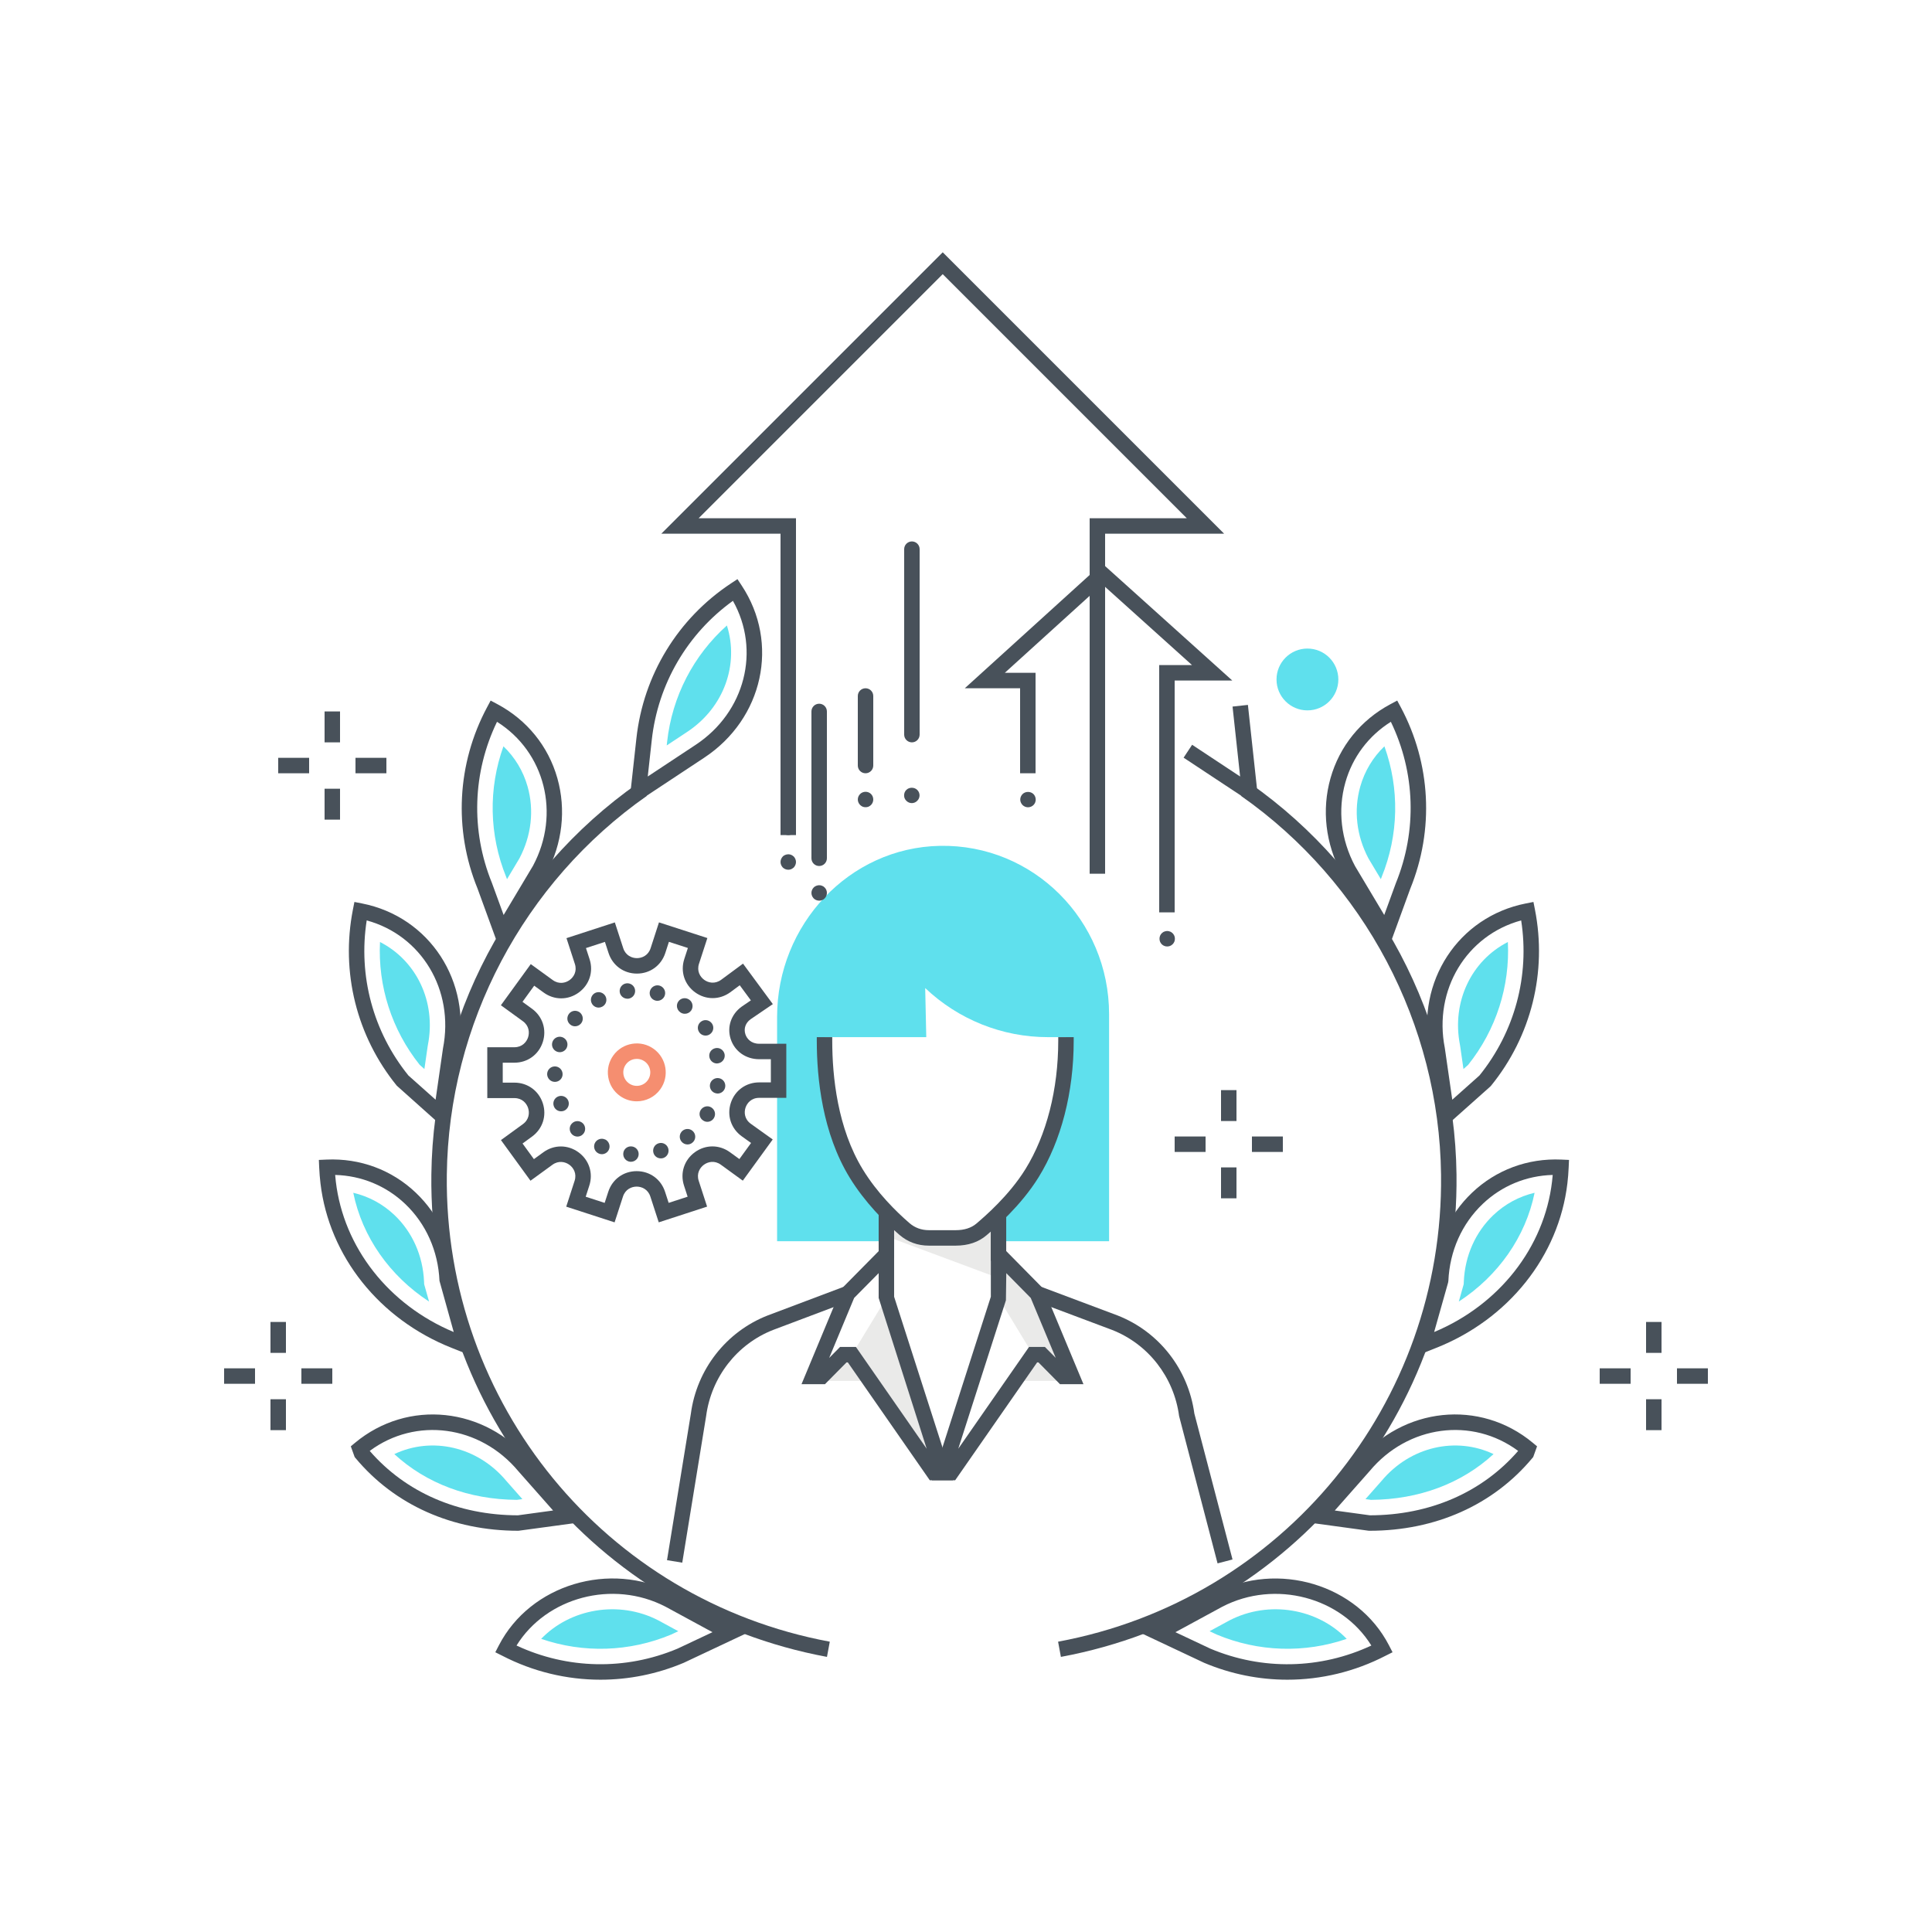 <svg xmlns="http://www.w3.org/2000/svg" width="250" height="250" viewBox="0 0 250 250">
  <g fill="none" fill-rule="evenodd">
    <path fill="#5FE0ED" d="M121.634,109.452 C109.863,109.669 100.555,119.672 100.555,131.59 L100.555,160.613 L114.746,160.613 L114.708,156.827 C113.407,155.483 111.988,153.801 110.793,151.849 C107.85,147.037 106.692,140.773 106.692,134.679 L106.692,134.206 L119.859,134.206 L119.72,127.856 C124.021,131.936 129.695,134.206 135.589,134.206 L137.936,134.206 L137.936,134.679 C137.936,140.798 136.516,147.009 133.54,151.814 C131.573,154.988 128.852,157.492 127.159,158.95 L129.577,160.613 L143.515,160.613 L143.515,131.24 C143.515,119.07 133.708,109.23 121.634,109.452"/>
    <polyline fill="#EAEAE9" points="105.214 178.686 112.466 178.686 110.165 175.297 108.98 175.297 105.214 178.686"/>
    <polyline fill="#EAEAE9" points="138.27 178.686 131.018 178.686 133.319 175.297 134.504 175.297 138.27 178.686"/>
    <polyline fill="#EAEAE9" points="114.699 167.953 110.234 175.296 120.835 190.544 121.961 190.544 114.699 167.953"/>
    <polyline fill="#EAEAE9" points="129.544 162.519 134.226 167.39 138.699 178.117 137.583 178.117 134.795 175.296 133.679 175.296 129.214 167.953 129.544 162.519"/>
    <path fill="#EAEAE9" d="M129.567,165.513 L129.567,157.379 L126.546,159.268 C125.731,159.778 124.791,160.049 123.832,160.049 L120.465,160.049 C119.263,160.049 118.098,159.623 117.171,158.847 L114.706,156.779 L114.707,159.979 L129.567,165.513"/>
    <path fill="#48515A" d="M123.665,161.185 L120.208,161.185 C118.742,161.185 117.452,160.712 116.373,159.779 C114.532,158.188 111.923,155.611 109.94,152.37 C106.429,146.632 105.692,139.582 105.692,134.679 L105.692,134.206 L107.692,134.206 L107.692,134.679 C107.692,139.325 108.378,145.985 111.646,151.326 C113.495,154.348 115.948,156.768 117.681,158.266 C118.386,158.876 119.236,159.185 120.208,159.185 L123.665,159.185 C124.782,159.185 125.688,158.894 126.359,158.321 C127.398,157.431 130.561,154.723 132.69,151.287 C135.428,146.867 136.936,140.969 136.936,134.679 L136.936,134.206 L138.936,134.206 L138.936,134.679 C138.936,141.336 137.321,147.608 134.39,152.341 C132.098,156.041 128.757,158.9 127.66,159.84 C126.617,160.733 125.272,161.185 123.665,161.185"/>
    <polygon fill="#48515A" points="113.698 162.802 115.698 162.802 115.698 156.801 113.698 156.801"/>
    <polygon fill="#48515A" points="128.204 163.155 130.204 163.155 130.204 157.224 128.204 157.224"/>
    <path fill="#48515A" d="M157.552 202.3L152.576 183.241C151.907 178.198 148.584 173.925 143.903 172.091L133.874 168.326 134.577 166.454 144.619 170.223C149.972 172.321 153.767 177.178 154.55 182.916L159.487 201.794 157.552 202.3M88.284 202.208L86.31 201.886 89.395 182.949C90.154 177.214 93.958 172.328 99.316 170.228L109.324 166.455 110.03 168.326 100.034 172.095C95.365 173.925 92.041 178.198 91.373 183.241L88.284 202.208"/>
    <path fill="#48515A" d="M108.701,174.296 L110.756,174.296 L119.912,187.464 L113.699,167.953 L113.699,164.742 L110.525,167.954 L107.294,175.718 L108.701,174.296 Z M123.322,191.544 L120.313,191.544 L109.711,176.296 L109.536,176.296 L106.747,179.116 L103.714,179.116 L108.829,166.826 L115.699,159.872 L115.699,167.797 L123.322,191.544 Z"/>
    <path fill="#48515A" d="M130.214,164.745 L130.166,168.259 L124,187.464 L133.156,174.296 L135.212,174.296 L136.613,175.713 L133.377,167.954 L130.214,164.745 Z M123.6,191.544 L120.59,191.544 L128.214,167.797 L128.214,159.868 L135.074,166.826 L140.2,179.116 L137.166,179.116 L134.377,176.296 L134.201,176.296 L123.6,191.544 Z"/>
    <path fill="#5FE0ED" d="M188.947 135.375L189.372 138.332 189.984 137.787C193.603 133.247 195.399 127.611 195.117 121.897 190.441 124.276 187.812 129.591 188.921 135.223L188.947 135.375M189.402 166.176L188.768 168.423C193.858 165.102 197.412 160.056 198.576 154.345 196.583 154.813 194.753 155.795 193.24 157.234 190.922 159.439 189.565 162.491 189.418 165.828L189.402 166.176M177.402 194.081C183.611 194.04 189.14 191.96 193.265 188.159 188.426 185.871 182.503 187.152 178.763 191.64L176.693 193.984 177.402 194.081M159.09 209.681L156.52 211.077 157.428 211.506C162.834 213.771 168.804 213.944 174.262 212.067 170.526 208.177 164.24 207.018 159.09 209.681M176.016 101.787C175.151 104.845 175.527 108.139 177.073 111.071L178.682 113.764 178.783 113.491C181.006 108.033 181.107 102.03 179.143 96.574 177.663 97.993 176.585 99.774 176.016 101.787"/>
    <path fill="#48515A" d="M196.838 119.101C189.774 121.024 185.475 128.076 186.958 135.609L187.923 142.302 191.439 139.169C196.011 133.511 197.953 126.255 196.838 119.101zM186.474 146.272L184.988 135.945C183.227 127.015 188.696 118.63 197.446 116.906L198.427 116.713 198.62 117.694C200.214 125.785 198.144 134.095 192.941 140.493L192.83 140.609 186.474 146.272zM200.92 152.037C197.512 152.128 194.328 153.439 191.862 155.785 189.167 158.348 187.59 161.884 187.42 165.74L187.383 165.968 185.577 172.365C193.994 168.842 199.822 161.425 200.833 152.896 200.867 152.612 200.896 152.325 200.92 152.037zM182.55 175.723L185.427 165.534C185.647 161.204 187.439 157.231 190.483 154.336 193.592 151.379 197.687 149.857 202.03 150.049L203.028 150.093 202.984 151.091C202.955 151.771 202.899 152.457 202.819 153.132 201.703 162.547 195.2 170.702 185.848 174.414L182.55 175.723zM172.72 195.459L177.27 196.081C185.008 196.068 191.796 193.114 196.447 187.747 190.492 183.327 182.192 184.4 177.227 190.36L172.72 195.459zM177.216 198.081C177.21 198.081 177.207 198.081 177.202 198.081L177.066 198.072 168.747 196.934 175.709 189.058C181.55 182.044 191.506 181.002 198.356 186.705L198.895 187.154 198.396 188.54 198.282 188.676C193.229 194.741 185.747 198.081 177.216 198.081zM156.615 213.333C163.337 216.165 170.872 216.007 177.451 212.931 173.585 206.689 165.005 204.369 158.171 207.905L152.096 211.204 156.615 213.333zM166.584 217.353C162.934 217.353 159.277 216.627 155.818 215.168L155.781 215.151 147.672 211.331 157.235 206.137C165.364 201.932 175.66 205.033 179.731 212.901L180.196 213.801 179.296 214.252C175.306 216.314 170.95 217.353 166.584 217.353zM179.976 93.401C177.09 95.216 175.018 97.967 174.091 101.242 173.079 104.822 173.523 108.668 175.341 112.073L179.12 118.399 180.623 114.28C183.39 107.483 183.14 99.943 179.976 93.401zM179.559 123.033L173.601 113.056C171.514 109.151 171.013 104.777 172.167 100.698 173.335 96.569 176.087 93.169 179.917 91.124L180.799 90.653 181.271 91.535C185.155 98.809 185.599 107.362 182.488 115L179.559 123.033z"/>
    <polyline fill="#48515A" points="162.919 104.496 153.158 98.042 154.261 96.374 160.472 100.48 159.491 91.43 161.479 91.214 162.919 104.496"/>
    <path fill="#48515A" d="M137.28,214.401 L136.915,212.434 C165.98,207.033 186.822,181.622 186.471,152.011 C186.24,132.522 176.563,114.194 160.586,102.984 L161.734,101.346 C178.238,112.926 188.232,131.857 188.471,151.988 C188.833,182.573 167.304,208.822 137.28,214.401"/>
    <path fill="#5FE0ED" d="M55.342 135.375L54.916 138.332 54.305 137.787C50.686 133.247 48.89 127.611 49.172 121.897 53.848 124.276 56.477 129.591 55.368 135.223L55.342 135.375M54.886 166.176L55.521 168.423C50.431 165.102 46.877 160.056 45.713 154.345 47.706 154.813 49.536 155.795 51.049 157.234 53.366 159.439 54.724 162.491 54.871 165.828L54.886 166.176M66.887 194.081C60.677 194.04 55.149 191.96 51.024 188.159 55.863 185.871 61.786 187.152 65.526 191.64L67.596 193.984 66.887 194.081M85.199 209.681L87.769 211.077 86.86 211.506C81.454 213.771 75.484 213.944 70.027 212.067 73.763 208.177 80.048 207.018 85.199 209.681M68.273 101.787C69.138 104.845 68.762 108.139 67.215 111.071L65.607 113.764 65.505 113.491C63.283 108.033 63.182 102.03 65.145 96.574 66.626 97.993 67.704 99.774 68.273 101.787M94.06 80.937C95.65 85.935 93.713 91.54 88.925 94.705L86.273 96.458 86.326 95.982C86.969 90.126 89.737 84.8 94.06 80.937"/>
    <path fill="#48515A" d="M52.85 139.169L56.366 142.302 57.322 135.66C58.813 128.078 54.515 121.024 47.451 119.101 46.336 126.255 48.277 133.511 52.85 139.169zM57.815 146.272L51.348 140.493C46.145 134.094 44.075 125.784 45.668 117.694L45.861 116.713 46.843 116.906C55.593 118.63 61.062 127.015 59.292 135.996L57.815 146.272zM43.369 152.037C43.393 152.325 43.422 152.612 43.456 152.896 44.467 161.425 50.295 168.843 58.712 172.365L56.869 165.74C56.699 161.884 55.122 158.348 52.427 155.785 49.961 153.439 46.776 152.128 43.369 152.037zM61.739 175.722L58.441 174.414C49.089 170.702 42.586 162.547 41.47 153.132 41.39 152.46 41.335 151.774 41.304 151.092L41.26 150.093 42.259 150.049C46.597 149.858 50.697 151.379 53.806 154.336 56.849 157.231 58.642 161.204 58.862 165.534L61.739 175.722zM47.842 187.747C52.492 193.114 59.282 196.067 67.019 196.081L71.568 195.459 67.081 190.382C62.097 184.401 53.798 183.328 47.842 187.747zM67.073 198.081C58.541 198.081 51.06 194.741 46.006 188.676L45.893 188.54 45.394 187.154 45.933 186.705C52.781 181.002 62.738 182.045 68.599 189.08L75.542 196.934 67.087 198.081C67.083 198.081 67.078 198.081 67.073 198.081zM66.838 212.931C73.417 216.007 80.951 216.163 87.674 213.333L92.193 211.204 86.1 207.895C79.281 204.37 70.703 206.688 66.838 212.931zM77.704 217.353C73.338 217.353 68.983 216.315 64.993 214.252L64.093 213.801 64.558 212.901C68.629 205.033 78.922 201.931 87.037 206.128L96.617 211.331 88.471 215.168C85.013 216.627 81.354 217.353 77.704 217.353zM64.313 93.401C61.149 99.943 60.898 107.481 63.653 114.246L65.169 118.399 68.971 112.031C72.565 105.298 70.509 97.3 64.313 93.401zM64.73 123.033L61.788 114.966C58.69 107.362 59.134 98.809 63.019 91.535L63.49 90.653 64.372 91.124C68.202 93.169 70.954 96.569 72.122 100.698 73.275 104.777 72.775 109.151 70.712 113.015L64.73 123.033zM94.841 77.747C88.944 81.994 85.135 88.504 84.338 95.764L83.82 100.478 90.028 96.374C96.433 92.139 98.433 84.127 94.841 77.747zM81.366 104.498L82.35 95.546C83.25 87.348 87.712 80.038 94.592 75.49L95.426 74.939 95.977 75.773C100.895 83.212 98.767 92.994 91.131 98.042L81.366 104.498z"/>
    <path fill="#48515A" d="M107.009,214.401 C76.984,208.822 55.455,182.573 55.818,151.988 C56.057,131.856 66.051,112.925 82.555,101.346 L83.703,102.984 C67.726,114.194 58.049,132.522 57.818,152.011 C57.467,181.622 78.308,207.033 107.375,212.434 L107.009,214.401"/>
    <path fill="#5FE0ED" d="M165.181,87.923 C165.181,85.714 166.972,83.923 169.181,83.923 C171.39,83.923 173.181,85.714 173.181,87.923 C173.181,90.132 171.39,91.923 169.181,91.923 C166.972,91.923 165.181,90.132 165.181,87.923"/>
    <polyline fill="#48515A" points="143 113.061 141 113.061 141 67.061 153.573 67.061 121.987 35.475 90.401 67.061 103 67.061 103 108.061 101 108.061 101 69.061 85.573 69.061 121.987 32.647 158.401 69.061 143 69.061 143 113.061"/>
    <polyline fill="#48515A" points="152 118.061 150 118.061 150 86.061 154.247 86.061 142.639 75.615 130.023 87.061 134 87.061 134 100.061 132 100.061 132 89.061 124.843 89.061 142.633 72.92 159.459 88.061 152 88.061 152 118.061"/>
    <path fill="#48515A" d="M151.03 122.473C150.97 122.473 150.9 122.463 150.84 122.453 150.78 122.443 150.71 122.423 150.65 122.393 150.59 122.373 150.53 122.343 150.48 122.302 150.42 122.273 150.37 122.223 150.33 122.183 150.23 122.083 150.16 121.983 150.11 121.853 150.06 121.733 150.04 121.603 150.04 121.473 150.04 121.343 150.06 121.213 150.11 121.093 150.16 120.973 150.23 120.863 150.33 120.763 150.37 120.723 150.42 120.683 150.48 120.643 150.53 120.603 150.59 120.573 150.65 120.552 150.71 120.523 150.78 120.503 150.84 120.493 150.97 120.463 151.1 120.463 151.23 120.493 151.29 120.503 151.36 120.523 151.42 120.552 151.48 120.573 151.54 120.603 151.59 120.643 151.64 120.683 151.7 120.723 151.74 120.763 151.83 120.863 151.91 120.973 151.96 121.093 152.01 121.213 152.03 121.343 152.03 121.473 152.03 121.603 152.01 121.733 151.96 121.853 151.91 121.983 151.83 122.083 151.74 122.183 151.7 122.223 151.64 122.273 151.59 122.302 151.54 122.343 151.48 122.373 151.42 122.393 151.36 122.423 151.29 122.443 151.23 122.453 151.17 122.463 151.1 122.473 151.03 122.473M133.02 104.463C132.76 104.463 132.5 104.353 132.32 104.173 132.27 104.123 132.23 104.073 132.19 104.013 132.16 103.963 132.13 103.903 132.1 103.843 132.08 103.782 132.06 103.723 132.04 103.663 132.03 103.593 132.02 103.532 132.02 103.463 132.02 103.203 132.13 102.943 132.32 102.753 132.69 102.383 133.36 102.383 133.73 102.753 133.92 102.943 134.02 103.203 134.02 103.463 134.02 103.532 134.02 103.593 134 103.663 133.99 103.723 133.97 103.782 133.95 103.843 133.92 103.903 133.89 103.963 133.86 104.013 133.82 104.073 133.78 104.123 133.73 104.173 133.55 104.353 133.29 104.463 133.02 104.463M102 112.543C101.73 112.543 101.48 112.433 101.29 112.253 101.11 112.063 101 111.802 101 111.543 101 111.282 101.11 111.023 101.29 110.833 101.52 110.603 101.86 110.503 102.19 110.563 102.26 110.573 102.32 110.593 102.38 110.623 102.44 110.643 102.5 110.673 102.55 110.713 102.61 110.753 102.66 110.793 102.71 110.833 102.89 111.023 103 111.282 103 111.543 103 111.802 102.89 112.063 102.71 112.253 102.66 112.293 102.61 112.343 102.55 112.373 102.5 112.413 102.44 112.443 102.38 112.473 102.32 112.493 102.26 112.513 102.19 112.523 102.13 112.543 102.06 112.543 102 112.543M102 108.061C101.448 108.061 101 107.614 101 107.061L101 88.061C101 87.509 101.448 87.061 102 87.061 102.552 87.061 103 87.509 103 88.061L103 107.061C103 107.614 102.552 108.061 102 108.061M106 116.543C105.74 116.543 105.48 116.443 105.29 116.253 105.11 116.063 105 115.813 105 115.543 105 115.282 105.11 115.023 105.29 114.843 105.53 114.603 105.87 114.503 106.2 114.563 106.26 114.583 106.32 114.603 106.38 114.623 106.44 114.653 106.5 114.683 106.56 114.713 106.61 114.753 106.66 114.793 106.71 114.843 106.9 115.023 107 115.282 107 115.543 107 115.813 106.9 116.063 106.71 116.253 106.66 116.302 106.61 116.343 106.56 116.383 106.5 116.413 106.44 116.443 106.38 116.473 106.32 116.493 106.26 116.513 106.2 116.523 106.13 116.543 106.06 116.543 106 116.543M106 112.061C105.448 112.061 105 111.614 105 111.061L105 92.061C105 91.509 105.448 91.061 106 91.061 106.552 91.061 107 91.509 107 92.061L107 111.061C107 111.614 106.552 112.061 106 112.061M112.01 104.453C111.87 104.453 111.74 104.433 111.62 104.383 111.5 104.323 111.39 104.253 111.3 104.163 111.11 103.973 111 103.713 111 103.453 111 103.193 111.11 102.933 111.3 102.743 111.39 102.653 111.5 102.583 111.62 102.532 111.87 102.433 112.14 102.433 112.39 102.532 112.51 102.583 112.62 102.653 112.71 102.743 112.9 102.933 113 103.193 113 103.453 113 103.713 112.9 103.973 112.71 104.163 112.62 104.253 112.51 104.323 112.39 104.383 112.26 104.433 112.14 104.453 112.01 104.453M112 100.061C111.448 100.061 111 99.613 111 99.061L111 90.061C111 89.509 111.448 89.061 112 89.061 112.552 89.061 113 89.509 113 90.061L113 99.061C113 99.613 112.552 100.061 112 100.061"/>
    <polygon fill="#48515A" points="213 185.061 215 185.061 215 181.061 213 181.061"/>
    <polygon fill="#48515A" points="213 175.061 215 175.061 215 171.061 213 171.061"/>
    <polygon fill="#48515A" points="207 179.061 211 179.061 211 177.061 207 177.061"/>
    <polygon fill="#48515A" points="217 179.061 221 179.061 221 177.061 217 177.061"/>
    <polygon fill="#48515A" points="158 155.061 160 155.061 160 151.061 158 151.061"/>
    <polygon fill="#48515A" points="158 145.061 160 145.061 160 141.061 158 141.061"/>
    <polygon fill="#48515A" points="152 149.061 156 149.061 156 147.061 152 147.061"/>
    <polygon fill="#48515A" points="162 149.061 166 149.061 166 147.061 162 147.061"/>
    <path fill="#48515A" d="M117.99 103.923C117.72 103.923 117.47 103.813 117.28 103.623 117.19 103.532 117.11 103.423 117.06 103.302 117.01 103.183 116.99 103.052 116.99 102.923 116.99 102.653 117.09 102.393 117.28 102.213 117.65 101.843 118.32 101.843 118.69 102.213 118.88 102.393 118.99 102.653 118.99 102.923 118.99 103.183 118.88 103.443 118.69 103.623 118.51 103.813 118.25 103.923 117.99 103.923M118 96.061C117.448 96.061 117 95.613 117 95.061L117 71.061C117 70.509 117.448 70.061 118 70.061 118.552 70.061 119 70.509 119 71.061L119 95.061C119 95.613 118.552 96.061 118 96.061M75.789 154.856L78.243 155.653 78.71 154.217C79.236 152.595 80.677 151.547 82.382 151.546 82.382 151.546 82.383 151.546 82.384 151.546 84.088 151.546 85.53 152.593 86.057 154.214L86.524 155.65 88.978 154.852 88.511 153.415C87.983 151.795 88.534 150.099 89.913 149.097 91.291 148.094 93.074 148.094 94.454 149.095L95.676 149.982 97.187 147.9 95.975 147.032C94.591 146.028 94.04 144.338 94.564 142.724 95.089 141.106 96.531 140.061 98.238 140.061L99.748 140.061 99.748 137.061 98.237 137.061C96.513 137.061 95.066 136.037 94.551 134.452 94.046 132.899 94.601 131.254 95.965 130.263L97.163 129.447 95.723 127.493 94.498 128.398C93.111 129.408 91.325 129.408 89.946 128.406 88.57 127.407 88.021 125.717 88.546 124.098L89.011 122.668 86.558 121.873 86.091 123.312C85.565 124.933 84.123 125.982 82.419 125.983L82.417 125.983C80.713 125.983 79.271 124.936 78.744 123.316L78.277 121.88 75.823 122.678 76.29 124.115C76.818 125.736 76.268 127.431 74.889 128.434 73.51 129.437 71.728 129.437 70.348 128.435L69.126 127.549 67.61 129.637 68.832 130.524C70.211 131.525 70.763 133.22 70.237 134.842 69.711 136.464 68.269 137.512 66.564 137.512L65.054 137.513 65.055 140.094 66.565 140.093 66.566 140.093C68.271 140.093 69.713 141.14 70.24 142.76 70.768 144.382 70.217 146.077 68.838 147.079L67.617 147.968 69.088 149.991 70.31 149.103C71.688 148.1 73.471 148.1 74.851 149.102 76.23 150.103 76.781 151.799 76.255 153.42L75.789 154.856zM79.528 158.173L73.269 156.141 74.352 152.802C74.661 151.853 74.205 151.104 73.675 150.72 73.146 150.336 72.292 150.135 71.485 150.72L68.646 152.785 64.823 147.527 67.662 145.462C68.469 144.875 68.54 144.002 68.338 143.38 68.136 142.758 67.564 142.093 66.566 142.093L63.056 142.094 63.053 135.514 66.563 135.512C67.562 135.512 68.133 134.847 68.335 134.224 68.537 133.602 68.464 132.729 67.657 132.142L64.816 130.08 68.682 124.755 71.522 126.817C72.329 127.402 73.183 127.201 73.712 126.816 74.242 126.431 74.697 125.682 74.388 124.734L73.302 121.395 79.56 119.359 80.646 122.697C80.955 123.645 81.763 123.983 82.417 123.983L82.418 123.983C83.072 123.983 83.881 123.644 84.189 122.695L85.272 119.355 91.533 121.382 90.448 124.716C90.142 125.66 90.594 126.406 91.121 126.788 91.65 127.174 92.506 127.373 93.316 126.785L96.146 124.694 100.004 129.932 97.115 131.898C96.471 132.367 96.214 133.098 96.453 133.834 96.646 134.427 97.216 135.061 98.237 135.061L101.747 135.061 101.749 142.061 98.238 142.061C97.238 142.061 96.667 142.722 96.466 143.342 96.266 143.958 96.339 144.825 97.145 145.41L99.989 147.446 96.119 152.776 93.279 150.713C92.471 150.127 91.618 150.329 91.089 150.714 90.56 151.099 90.104 151.848 90.413 152.797L91.498 156.135 85.241 158.171 84.155 154.832C83.846 153.884 83.038 153.546 82.383 153.546 81.729 153.546 80.92 153.885 80.612 154.834L79.528 158.173z"/>
    <path fill="#F58E70" d="M82.405,137.018 C82.312,137.018 82.219,137.026 82.126,137.041 C81.665,137.114 81.261,137.363 80.987,137.74 C80.713,138.118 80.603,138.58 80.677,139.041 C80.75,139.501 80.999,139.906 81.377,140.179 C82.156,140.744 83.251,140.57 83.815,139.789 C84.38,139.01 84.205,137.916 83.425,137.351 C83.124,137.133 82.77,137.018 82.405,137.018 Z M82.396,142.51 C81.634,142.51 80.866,142.279 80.203,141.799 C79.393,141.212 78.859,140.344 78.702,139.356 C78.544,138.368 78.78,137.378 79.368,136.567 C79.954,135.757 80.822,135.223 81.81,135.066 C82.801,134.909 83.789,135.144 84.599,135.732 C86.271,136.943 86.646,139.29 85.435,140.963 C84.703,141.973 83.557,142.51 82.396,142.51 Z"/>
    <path fill="#48515A" d="M80.19,128.353 C80.13,127.802 80.52,127.302 81.07,127.243 C81.62,127.183 82.12,127.573 82.18,128.123 C82.24,128.673 81.85,129.163 81.3,129.233 C81.26,129.233 81.23,129.233 81.19,129.233 C80.69,129.233 80.25,128.863 80.19,128.353 Z M84.82,129.473 C84.28,129.333 83.96,128.793 84.1,128.253 C84.24,127.723 84.79,127.393 85.32,127.532 C85.86,127.673 86.18,128.223 86.04,128.753 C85.92,129.203 85.51,129.503 85.07,129.503 C84.99,129.503 84.9,129.493 84.82,129.473 Z M76.58,129.843 C76.32,129.363 76.51,128.753 77,128.493 C77.49,128.243 78.09,128.433 78.35,128.913 C78.61,129.403 78.42,130.013 77.93,130.263 C77.78,130.343 77.62,130.383 77.47,130.383 C77.11,130.383 76.76,130.193 76.58,129.843 Z M88.03,130.993 C88.02,130.983 88.02,130.983 88.01,130.973 C87.56,130.653 87.46,130.023 87.78,129.583 C88.1,129.133 88.73,129.032 89.18,129.353 L89.19,129.363 C89.2,129.363 89.2,129.373 89.21,129.373 C89.65,129.693 89.75,130.323 89.43,130.773 C89.23,131.043 88.93,131.183 88.62,131.183 C88.41,131.183 88.21,131.123 88.03,130.993 Z M73.76,132.552 C73.34,132.193 73.3,131.563 73.66,131.143 C74.02,130.723 74.65,130.683 75.07,131.043 C75.48,131.413 75.53,132.043 75.17,132.453 C74.97,132.683 74.69,132.802 74.41,132.802 C74.18,132.802 73.95,132.723 73.76,132.552 Z M90.46,133.543 C90.16,133.083 90.29,132.463 90.76,132.163 C91.22,131.863 91.84,132.003 92.14,132.463 C92.44,132.923 92.31,133.543 91.84,133.843 C91.68,133.953 91.49,134.003 91.3,134.003 C90.97,134.003 90.65,133.843 90.46,133.543 Z M72.09,136.093 C71.57,135.903 71.3,135.333 71.49,134.813 C71.68,134.293 72.25,134.023 72.77,134.213 C73.29,134.403 73.56,134.973 73.37,135.493 C73.23,135.903 72.84,136.153 72.43,136.153 C72.32,136.153 72.21,136.133 72.09,136.093 Z M91.8,136.813 C91.68,136.273 92.03,135.743 92.57,135.633 C93.11,135.513 93.64,135.863 93.76,136.403 C93.87,136.943 93.52,137.473 92.98,137.583 C92.91,137.603 92.84,137.613 92.78,137.613 C92.31,137.613 91.9,137.282 91.8,136.813 Z M70.8,139.013 C70.79,138.463 71.23,138.003 71.78,137.993 C72.33,137.983 72.79,138.423 72.8,138.973 C72.82,139.523 72.38,139.983 71.83,139.993 C71.82,139.993 71.81,139.993 71.8,139.993 C71.26,139.993 70.82,139.563 70.8,139.013 Z M92.69,141.483 C92.15,141.393 91.78,140.883 91.87,140.333 C91.96,139.793 92.48,139.423 93.02,139.513 C93.57,139.603 93.93,140.123 93.84,140.663 C93.76,141.153 93.34,141.503 92.86,141.503 C92.8,141.503 92.75,141.493 92.69,141.483 Z M71.68,143.183 C71.47,142.673 71.71,142.093 72.22,141.883 C72.73,141.673 73.32,141.913 73.53,142.423 C73.74,142.933 73.49,143.523 72.98,143.733 C72.86,143.782 72.73,143.802 72.6,143.802 C72.21,143.802 71.84,143.573 71.68,143.183 Z M91.02,145.013 C90.54,144.733 90.38,144.123 90.66,143.653 C90.95,143.173 91.56,143.013 92.03,143.293 C92.51,143.583 92.67,144.193 92.38,144.673 C92.2,144.983 91.87,145.163 91.52,145.163 C91.35,145.163 91.18,145.113 91.02,145.013 Z M74,146.763 C73.62,146.363 73.63,145.723 74.03,145.353 C74.43,144.963 75.06,144.983 75.45,145.383 C75.82,145.782 75.81,146.413 75.41,146.793 C75.22,146.983 74.97,147.073 74.72,147.073 C74.46,147.073 74.19,146.963 74,146.763 Z M88.18,147.713 C87.83,147.273 87.91,146.643 88.34,146.302 C88.78,145.963 89.4,146.032 89.75,146.473 C90.09,146.903 90.02,147.532 89.58,147.873 C89.4,148.023 89.18,148.093 88.96,148.093 C88.67,148.093 88.38,147.963 88.18,147.713 Z M77.45,149.253 C76.95,149.023 76.74,148.423 76.97,147.923 C77.21,147.423 77.81,147.213 78.31,147.453 L78.31,147.443 C78.8,147.683 79.02,148.282 78.78,148.782 C78.61,149.143 78.25,149.353 77.88,149.353 C77.73,149.353 77.59,149.323 77.45,149.253 Z M84.56,149.193 C84.4,148.663 84.69,148.103 85.22,147.943 C85.75,147.773 86.31,148.073 86.47,148.603 C86.63,149.133 86.33,149.693 85.81,149.853 C85.71,149.883 85.61,149.893 85.51,149.893 C85.08,149.893 84.69,149.623 84.56,149.193 Z M81.57,150.333 C81.02,150.293 80.61,149.813 80.65,149.263 C80.68,148.713 81.16,148.302 81.71,148.343 C82.27,148.383 82.68,148.853 82.64,149.403 C82.6,149.933 82.16,150.333 81.64,150.333 C81.62,150.333 81.6,150.333 81.57,150.333 Z"/>
    <polygon fill="#48515A" points="35 185.061 37 185.061 37 181.061 35 181.061"/>
    <polygon fill="#48515A" points="35 175.061 37 175.061 37 171.061 35 171.061"/>
    <polygon fill="#48515A" points="29 179.061 33 179.061 33 177.061 29 177.061"/>
    <polygon fill="#48515A" points="39 179.061 43 179.061 43 177.061 39 177.061"/>
    <polygon fill="#48515A" points="42 106.061 44 106.061 44 102.061 42 102.061"/>
    <polygon fill="#48515A" points="42 96.061 44 96.061 44 92.061 42 92.061"/>
    <polygon fill="#48515A" points="36 100.061 40 100.061 40 98.061 36 98.061"/>
    <polygon fill="#48515A" points="46 100.061 50 100.061 50 98.061 46 98.061"/>
  </g>
</svg>
